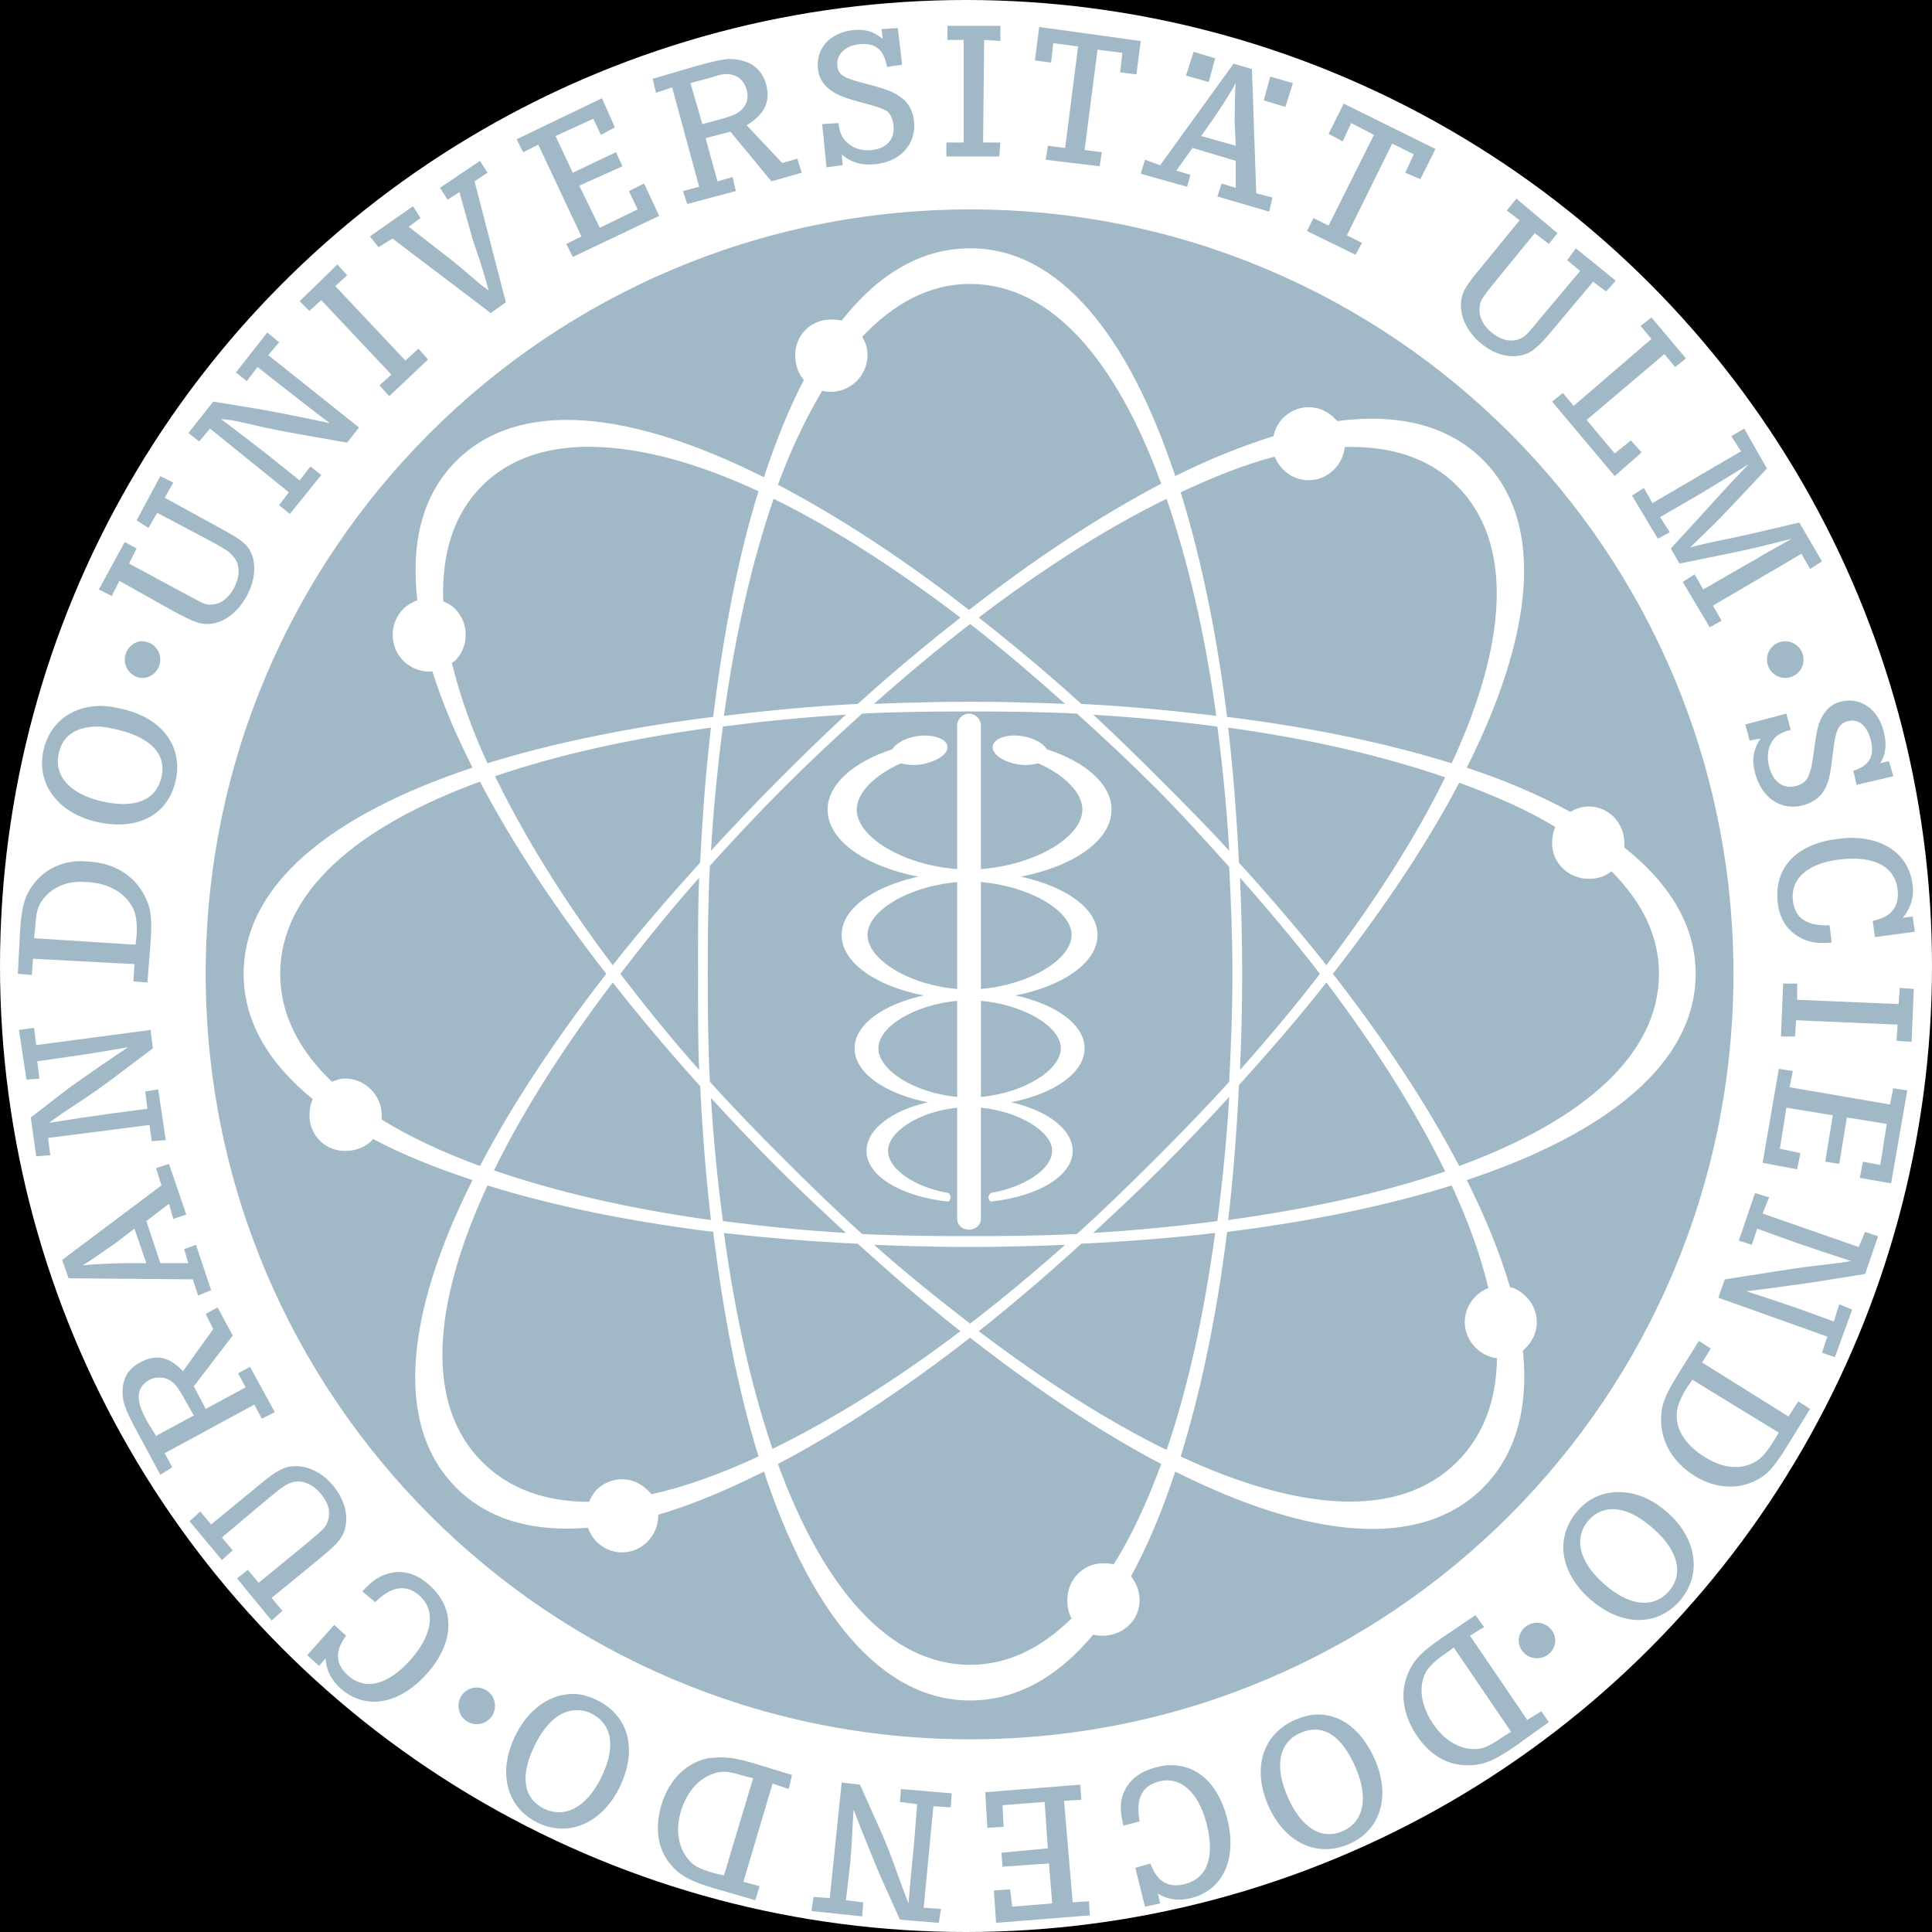 <?xml version="1.0" encoding="UTF-8" standalone="no"?>
<!-- Generator: Adobe Illustrator 26.3.1, SVG Export Plug-In . SVG Version: 6.00 Build 0)  -->

<svg
        version="1.1"
        id="affiliation"
        x="0px"
        y="0px"
        viewBox="0 0 256 256"
        style="enable-background:new 0 0 256 256;"
        xmlns="http://www.w3.org/2000/svg"
        xmlns:svg="http://www.w3.org/2000/svg">
    <defs
            id="defs1"/>
    <style
            type="text/css"
            id="style1"> .st0{fill:#FFFFFF;} .st1{display:none;fill:#FFFFFF;}
        .st2{fill:#BF0028;}</style> <rect
        id="black"
        width="256"
        height="256"/> <circle
        id="background"
        class="st0"
        cx="128"
        cy="128"
        r="128"/>
    <g
            id="logo"
            transform="matrix(4.578,0,0,4.578,3.661,3.43)">
        <g
                transform="translate(-233.551,-504.902)"
                id="g1"> <path
                d="M 26.906,0 V 0.406 H 27.375 V 3.375 h -0.5 v 0.406 h 1.531 L 28.438,3.375 h -0.5 L 27.969,0.406 28.438,0.438 V 0 Z M 29.562,0.031 29.438,1 29.906,1.062 29.969,0.5 l 0.719,0.094 -0.375,2.938 -0.5,-0.062 L 29.75,3.875 31.312,4.062 31.375,3.656 30.875,3.594 31.25,0.688 31.969,0.781 31.906,1.344 32.375,1.406 32.5,0.438 Z M 25.469,0.062 25,0.094 25.031,0.375 c -0.269,-0.214 -0.505,-0.292 -0.875,-0.25 -0.649,0.074 -1.066,0.534 -1,1.125 0.029,0.249 0.151,0.446 0.344,0.594 0.176,0.133 0.346,0.212 0.812,0.344 0.569,0.15 0.711,0.198 0.844,0.281 0.109,0.08 0.169,0.24 0.188,0.406 0.045,0.394 -0.179,0.667 -0.625,0.719 -0.301,0.035 -0.576,-0.062 -0.75,-0.25 C 23.847,3.22 23.789,3.092 23.75,2.812 l -0.469,0.031 0.125,1.25 0.469,-0.062 -0.031,-0.312 c 0.296,0.249 0.599,0.328 1,0.281 0.725,-0.083 1.167,-0.6 1.094,-1.25 -0.031,-0.28 -0.15,-0.51 -0.344,-0.656 -0.201,-0.154 -0.362,-0.241 -1,-0.406 -0.671,-0.176 -0.843,-0.244 -0.875,-0.531 -0.037,-0.326 0.224,-0.579 0.625,-0.625 0.482,-0.055 0.725,0.161 0.812,0.656 L 25.594,1.125 Z M 34.031,0.75 33.812,1.438 34.469,1.625 34.656,0.938 Z M 20.469,0.969 C 20.283,0.993 20.03,1.053 19.656,1.156 l -1.281,0.375 0.094,0.406 0.469,-0.156 0.781,2.875 -0.469,0.125 0.125,0.375 1.406,-0.375 L 20.688,4.375 20.25,4.5 19.906,3.25 20.625,3.062 21.812,4.5 22.688,4.25 22.562,3.844 22.125,3.969 21.094,2.875 c 0.521,-0.31 0.7,-0.689 0.562,-1.188 C 21.552,1.314 21.308,1.086 20.938,1 20.789,0.966 20.654,0.944 20.469,0.969 Z m 14.719,0.125 -2.125,2.938 L 32.625,3.875 32.5,4.281 33.844,4.656 33.938,4.312 33.531,4.188 34,3.531 l 1.25,0.375 V 4.688 l -0.406,-0.125 -0.125,0.375 1.5,0.438 L 36.312,4.969 35.844,4.844 35.719,1.25 Z M 20.375,1.406 c 0.108,-0.018 0.18,-0.013 0.25,0 0.223,0.033 0.399,0.188 0.469,0.438 0.062,0.228 0.015,0.411 -0.125,0.562 -0.123,0.128 -0.241,0.189 -0.688,0.312 l -0.469,0.125 -0.344,-1.188 0.469,-0.125 C 20.15,1.473 20.267,1.425 20.375,1.406 Z m 15.875,0.062 -0.188,0.688 0.625,0.188 0.219,-0.688 z m -1,0.188 C 35.225,1.95 35.227,2.085 35.219,2.781 l 0.031,0.688 -1,-0.281 0.375,-0.531 c 0.341,-0.509 0.519,-0.801 0.625,-1 z m -18.344,0.438 -2.469,1.188 0.188,0.375 0.438,-0.219 1.25,2.656 L 15.875,6.312 16.062,6.688 18.562,5.5 18.125,4.562 17.688,4.781 17.938,5.312 16.844,5.844 16.25,4.625 17.5,4.062 17.312,3.656 16.062,4.25 l -0.5,-1.062 1.094,-0.5 L 16.875,3.156 17.281,2.938 Z M 38.375,2.25 37.938,3.125 38.344,3.344 38.594,2.812 39.25,3.156 37.938,5.781 37.5,5.562 l -0.188,0.375 1.406,0.688 0.188,-0.344 -0.438,-0.219 1.312,-2.656 0.625,0.312 -0.25,0.531 0.438,0.188 0.438,-0.875 z m -25,1.656 -1.156,0.781 0.219,0.344 0.344,-0.219 0.375,1.344 c 0.03,0.109 0.196,0.565 0.25,0.75 C 13.518,7.245 13.579,7.495 13.625,7.656 13.544,7.593 13.461,7.539 13.375,7.469 12.889,7.055 12.754,6.933 12.438,6.688 l -1.125,-0.875 0.344,-0.25 -0.219,-0.344 -1.25,0.875 0.25,0.312 0.406,-0.25 L 13.688,8.312 14.125,8 13.219,4.5 13.594,4.25 Z M 43.375,5 43.094,5.344 43.469,5.625 42.344,7 c -0.436,0.528 -0.515,0.67 -0.562,0.906 -0.071,0.435 0.129,0.922 0.562,1.281 0.381,0.315 0.807,0.435 1.188,0.344 0.281,-0.064 0.495,-0.25 0.906,-0.75 l 1.156,-1.375 0.375,0.281 L 46.25,7.375 45.094,6.438 l -0.25,0.344 0.375,0.312 -1.156,1.375 C 43.7,8.91 43.66,8.96 43.531,9.031 43.269,9.17 42.955,9.121 42.656,8.875 42.391,8.657 42.274,8.389 42.312,8.125 42.339,7.95 42.326,7.939 42.781,7.375 L 43.906,6 44.312,6.312 44.562,6 Z M 27.562,5.312 c -12.215,-1e-7 -22.125,9.901 -22.125,22.125 1e-7,12.224 9.91,22.156 22.125,22.156 12.214,0 22.094,-9.932 22.094,-22.156 -10e-7,-12.224 -9.88,-22.125 -22.094,-22.125 z m 0,1.125 c 2.581,-2e-7 4.585,2.52 5.938,6.594 0.986,-0.495 1.951,-0.877 2.844,-1.156 0.04,-0.196 0.13,-0.379 0.281,-0.531 0.41,-0.41 1.059,-0.411 1.469,0 0.035,0.035 0.065,0.056 0.094,0.094 1.745,-0.229 3.204,0.11 4.219,1.125 1.825,1.826 1.458,5.066 -0.469,8.906 1.116,0.371 2.134,0.81 3,1.281 0.156,-0.094 0.335,-0.156 0.531,-0.156 0.58,0 1.031,0.481 1.031,1.062 -10e-7,0.044 0.005,0.083 0,0.125 1.316,1.049 2.062,2.266 2.062,3.656 10e-7,2.582 -2.553,4.616 -6.625,5.969 0.544,1.085 0.968,2.124 1.25,3.094 0.175,0.045 0.331,0.144 0.469,0.281 0.411,0.411 0.411,1.059 0,1.469 -0.033,0.035 -0.056,0.065 -0.094,0.094 0.167,1.635 -0.19,3.002 -1.156,3.969 -1.826,1.827 -5.069,1.459 -8.906,-0.469 -0.376,1.14 -0.801,2.154 -1.281,3.031 0.146,0.181 0.25,0.436 0.25,0.688 -10e-7,0.581 -0.482,1.031 -1.062,1.031 -0.105,-10e-7 -0.186,-0.003 -0.281,-0.031 -1.026,1.231 -2.223,1.906 -3.562,1.906 -2.584,0 -4.619,-2.545 -5.969,-6.625 -1.073,0.537 -2.103,0.969 -3.062,1.25 0.01,0.281 -0.098,0.565 -0.312,0.781 -0.41,0.41 -1.059,0.411 -1.469,0 -0.112,-0.112 -0.199,-0.266 -0.25,-0.406 -1.564,0.13 -2.879,-0.221 -3.812,-1.156 -1.826,-1.826 -1.455,-5.066 0.469,-8.906 -1.071,-0.355 -2.034,-0.741 -2.875,-1.188 -0.193,0.225 -0.492,0.344 -0.812,0.344 -0.581,2e-6 -1.031,-0.451 -1.031,-1.031 -2e-7,-0.164 0.028,-0.331 0.094,-0.469 -1.279,-1.04 -2,-2.255 -2,-3.625 0,-2.584 2.55,-4.615 6.625,-5.969 C 12.665,20.489 12.277,19.574 12,18.688 c -0.297,0.025 -0.616,-0.084 -0.844,-0.312 -0.41,-0.41 -0.41,-1.09 0,-1.5 0.113,-0.112 0.266,-0.199 0.406,-0.25 -0.19,-1.675 0.142,-3.046 1.125,-4.031 1.826,-1.826 5.069,-1.458 8.906,0.469 C 21.939,12.02 22.319,11.076 22.75,10.25 22.584,10.065 22.5,9.8 22.5,9.531 22.5,8.95 22.95,8.5 23.531,8.5 c 0.104,-5e-7 0.216,0.004 0.312,0.031 C 24.902,7.181 26.155,6.438 27.562,6.438 Z M 9.25,6.906 8.156,7.969 8.438,8.25 8.781,7.938 l 2.031,2.156 -0.344,0.312 0.281,0.312 1.125,-1.062 -0.281,-0.312 -0.375,0.344 L 9.188,7.531 9.531,7.219 Z m 18.312,0.562 c -1.161,-1e-7 -2.201,0.554 -3.125,1.531 0.099,0.16 0.156,0.33 0.156,0.531 -1e-6,0.581 -0.482,1.062 -1.062,1.062 -0.092,0 -0.165,-0.009 -0.25,-0.031 C 22.816,11.341 22.375,12.26 22,13.281 c 1.754,0.921 3.619,2.135 5.531,3.625 1.921,-1.499 3.803,-2.732 5.562,-3.656 C 31.788,9.678 29.907,7.469 27.562,7.469 Z m 19.719,0.969 -0.312,0.25 0.312,0.375 -2.25,1.938 -0.312,-0.375 -0.312,0.25 1.812,2.156 L 47,12.344 46.688,12 l -0.469,0.375 -0.812,-0.969 2.25,-1.906 0.312,0.375 0.312,-0.25 z M 7.219,8.875 6.312,10.031 6.625,10.281 6.938,9.875 7.812,10.562 C 8.275,10.921 8.671,11.232 9.031,11.5 8.41,11.365 7.52,11.186 7,11.094 L 5.656,10.875 4.938,11.781 5.25,12.031 5.562,11.656 7.844,13.5 7.562,13.875 7.875,14.125 8.781,13 l -0.312,-0.25 -0.312,0.406 -0.938,-0.75 C 7.082,12.296 6.301,11.695 5.875,11.375 c 0.139,0.022 0.297,0.03 0.438,0.062 0.754,0.164 0.951,0.226 1.625,0.344 L 9.531,12.062 9.875,11.625 7.25,9.531 7.562,9.156 Z m 42.75,2.781 -0.375,0.219 0.281,0.438 -2.562,1.5 -0.25,-0.438 -0.344,0.219 0.75,1.25 0.344,-0.188 -0.281,-0.438 1.188,-0.688 c 0.857,-0.522 0.95,-0.575 1.375,-0.844 C 49.721,13.076 49.312,13.512 48.875,14 l -1.031,1.125 0.25,0.438 L 49.625,15.25 c 0.614,-0.124 0.911,-0.204 1.719,-0.406 l -0.5,0.281 -0.281,0.156 -0.312,0.188 c -0.148,0.077 -0.241,0.133 -0.281,0.156 l -1.188,0.688 -0.25,-0.438 -0.344,0.219 0.781,1.312 0.344,-0.188 -0.25,-0.438 2.562,-1.5 0.25,0.438 L 52.219,15.5 51.562,14.375 50.094,14.719 c -0.779,0.176 -0.961,0.186 -1.688,0.375 0.536,-0.527 0.749,-0.718 1.188,-1.188 L 50.625,12.812 Z m -33.188,0.531 c -1.362,-0.049 -2.514,0.294 -3.344,1.125 -0.831,0.83 -1.174,1.978 -1.125,3.344 0.126,0.051 0.241,0.115 0.344,0.219 0.41,0.41 0.41,1.09 0,1.5 l -0.094,0.062 c 0.219,0.902 0.561,1.89 1.031,2.906 C 15.488,20.754 17.715,20.299 20.125,20 c 0.299,-2.416 0.723,-4.636 1.312,-6.531 -1.725,-0.802 -3.294,-1.232 -4.656,-1.281 z m 21.625,0 c -0.021,0.237 -0.131,0.474 -0.312,0.656 -0.41,0.41 -1.059,0.411 -1.469,0 -0.103,-0.102 -0.199,-0.247 -0.25,-0.375 C 35.516,12.691 34.615,13.055 33.656,13.5 34.246,15.395 34.7,17.586 35,20 c 2.41,0.299 4.607,0.754 6.5,1.344 1.603,-3.454 1.815,-6.371 0.156,-8.031 -0.814,-0.815 -1.921,-1.157 -3.25,-1.125 z M 4.125,13.031 3.438,14.312 l 0.344,0.219 0.25,-0.438 1.594,0.844 c 0.501,0.273 0.531,0.325 0.625,0.438 0.186,0.231 0.185,0.565 0,0.906 C 6.086,16.581 5.859,16.74 5.594,16.75 5.416,16.758 5.42,16.744 4.781,16.406 L 3.219,15.562 3.438,15.125 3.094,14.938 l -0.75,1.375 0.375,0.188 0.219,-0.438 1.562,0.875 c 0.601,0.326 0.757,0.374 1,0.375 C 5.939,17.301 6.356,16.995 6.625,16.5 6.86,16.066 6.911,15.606 6.75,15.25 6.634,14.986 6.411,14.84 5.844,14.531 L 4.25,13.656 4.5,13.219 Z m 17.75,0.656 c -0.62,1.805 -1.114,3.934 -1.438,6.281 C 21.68,19.823 22.975,19.69 24.312,19.625 c 0.995,-0.904 1.985,-1.722 2.969,-2.5 -1.881,-1.43 -3.697,-2.599 -5.406,-3.438 z m 11.375,0 c -1.716,0.838 -3.546,2.002 -5.438,3.438 0.984,0.776 1.974,1.597 2.969,2.5 1.345,0.066 2.659,0.196 3.906,0.344 -0.321,-2.35 -0.819,-4.476 -1.438,-6.281 z m -5.688,3.625 c -0.919,0.708 -1.851,1.486 -2.781,2.312 0.91,-0.037 1.84,-0.062 2.781,-0.062 0.943,0 1.841,0.025 2.75,0.062 -0.93,-0.826 -1.833,-1.605 -2.75,-2.312 z m -23.969,0.5 c -0.134,0 -0.241,0.054 -0.344,0.156 -0.205,0.205 -0.205,0.545 0,0.75 0.205,0.206 0.512,0.206 0.719,0 0.205,-0.205 0.205,-0.545 0,-0.75 -0.102,-0.102 -0.241,-0.156 -0.375,-0.156 z m 47.562,0 c -0.134,0 -0.273,0.054 -0.375,0.156 -0.205,0.205 -0.204,0.545 0,0.75 0.205,0.206 0.545,0.206 0.75,0 0.205,-0.205 0.205,-0.545 0,-0.75 -0.102,-0.102 -0.241,-0.156 -0.375,-0.156 z m 1.594,1.75 C 52.506,19.625 52.337,19.789 52.219,20 52.111,20.194 52.064,20.394 52,20.875 51.93,21.458 51.877,21.608 51.812,21.75 51.749,21.869 51.63,21.957 51.469,22 51.086,22.099 50.8,21.872 50.688,21.438 c -0.076,-0.294 -0.035,-0.581 0.125,-0.781 0.106,-0.138 0.23,-0.204 0.5,-0.281 L 51.188,19.906 50,20.219 50.125,20.688 50.438,20.625 c -0.207,0.328 -0.258,0.61 -0.156,1 0.183,0.708 0.743,1.101 1.375,0.938 0.273,-0.071 0.507,-0.226 0.625,-0.438 0.125,-0.221 0.176,-0.406 0.25,-1.062 0.083,-0.69 0.158,-0.866 0.438,-0.938 0.316,-0.083 0.556,0.14 0.656,0.531 0.123,0.471 -0.021,0.751 -0.5,0.906 l 0.094,0.406 1.062,-0.25 -0.125,-0.438 -0.25,0.062 c 0.175,-0.297 0.186,-0.575 0.094,-0.938 -0.164,-0.632 -0.676,-0.993 -1.25,-0.844 z m -50.5,0.125 c -0.753,0.061 -1.323,0.512 -1.5,1.25 -0.234,0.97 0.385,1.825 1.5,2.094 1.176,0.283 2.074,-0.165 2.312,-1.156 0.235,-0.984 -0.354,-1.819 -1.5,-2.094 C 2.776,19.712 2.501,19.667 2.25,19.688 Z m 25.281,0.156 c -1.057,1e-6 -2.081,0.01 -3.094,0.062 -0.756,0.681 -1.53,1.405 -2.281,2.156 -0.745,0.745 -1.448,1.501 -2.125,2.25 -0.052,1.02 -0.062,2.06 -0.062,3.125 0,1.062 0.01,2.107 0.062,3.125 0.679,0.753 1.409,1.502 2.156,2.25 0.749,0.749 1.496,1.475 2.25,2.156 1.011,0.051 2.036,0.062 3.094,0.062 1.063,2e-6 2.107,-0.01 3.125,-0.062 0.752,-0.68 1.502,-1.41 2.25,-2.156 0.754,-0.756 1.472,-1.489 2.156,-2.25 0.052,-1.011 0.094,-2.069 0.094,-3.125 10e-7,-1.059 -0.043,-2.081 -0.094,-3.094 -0.681,-0.757 -1.374,-1.529 -2.125,-2.281 -0.75,-0.75 -1.526,-1.475 -2.281,-2.156 -1.016,-0.052 -2.064,-0.062 -3.125,-0.062 z m 0,0.062 c 0.19,1e-6 0.344,0.164 0.344,0.344 v 4.156 c 1.567,-0.115 2.938,-0.925 2.938,-1.719 0,-0.49 -0.515,-1.006 -1.281,-1.344 -0.159,0.046 -0.371,0.07 -0.594,0.031 -0.445,-0.079 -0.757,-0.309 -0.719,-0.531 0.04,-0.223 0.429,-0.359 0.875,-0.281 0.334,0.06 0.59,0.209 0.688,0.375 1.135,0.37 1.875,1.021 1.875,1.75 0,0.881 -1.08,1.636 -2.625,1.938 1.31,0.291 2.219,0.925 2.219,1.688 0,0.792 -0.983,1.479 -2.375,1.75 1.181,0.261 2,0.845 2,1.531 0,0.711 -0.881,1.316 -2.125,1.562 1.054,0.236 1.781,0.791 1.781,1.406 1e-6,0.728 -1.01,1.323 -2.375,1.469 1e-6,-10e-7 -0.062,-0.048 -0.062,-0.125 -0.003,-0.06 0.062,-0.125 0.062,-0.125 0.993,-0.167 1.781,-0.7 1.781,-1.219 0,-0.561 -0.964,-1.141 -2.062,-1.25 v 3.219 c 0,0.177 -0.154,0.312 -0.344,0.312 -0.191,0 -0.344,-0.135 -0.344,-0.312 V 31.312 c -1.095,0.111 -2,0.69 -2,1.25 0,0.519 0.757,1.051 1.75,1.219 1e-6,10e-7 0.064,0.065 0.062,0.125 -0.003,0.077 -0.062,0.125 -0.062,0.125 -1.365,-0.146 -2.375,-0.741 -2.375,-1.469 1e-6,-0.615 0.726,-1.17 1.781,-1.406 -1.245,-0.246 -2.125,-0.851 -2.125,-1.562 -1e-6,-0.686 0.819,-1.27 2,-1.531 -1.393,-0.271 -2.375,-0.958 -2.375,-1.75 0,-0.762 0.91,-1.396 2.219,-1.688 -1.544,-0.301 -2.625,-1.056 -2.625,-1.938 1e-6,-0.729 0.74,-1.38 1.875,-1.75 0.098,-0.166 0.354,-0.315 0.688,-0.375 0.446,-0.077 0.866,0.059 0.906,0.281 0.039,0.223 -0.304,0.453 -0.75,0.531 -0.222,0.039 -0.435,0.015 -0.594,-0.031 -0.767,0.338 -1.281,0.854 -1.281,1.344 0,0.793 1.345,1.603 2.906,1.719 V 20.25 c 1e-6,-0.177 0.152,-0.344 0.344,-0.344 z m -3.562,0.031 c -1.239,0.074 -2.415,0.195 -3.562,0.344 -0.149,1.15 -0.271,2.353 -0.344,3.594 0.613,-0.667 1.244,-1.336 1.906,-2 0.666,-0.666 1.33,-1.321 2,-1.938 z m 7.156,0 c 0.673,0.618 1.333,1.269 2,1.938 0.667,0.666 1.323,1.33 1.938,2 C 34.989,22.63 34.869,21.434 34.719,20.281 33.566,20.13 32.37,20.011 31.125,19.938 Z M 2.281,20.281 c 0.195,-0.002 0.388,0.037 0.625,0.094 0.946,0.229 1.409,0.718 1.25,1.375 -0.16,0.666 -0.775,0.922 -1.75,0.688 C 1.481,22.215 1.03,21.69 1.188,21.031 c 0.119,-0.494 0.507,-0.744 1.094,-0.75 z M 20.062,20.312 c -2.345,0.32 -4.446,0.789 -6.25,1.406 0.836,1.716 1.974,3.578 3.406,5.469 0.776,-0.986 1.627,-1.972 2.531,-2.969 0.065,-1.341 0.166,-2.661 0.312,-3.906 z m 14.969,0 c 0.146,1.247 0.246,2.562 0.312,3.906 0.9,0.993 1.758,1.988 2.531,2.969 1.43,-1.886 2.6,-3.725 3.438,-5.438 -1.801,-0.62 -3.938,-1.115 -6.281,-1.438 z M 13.375,21.875 c -3.574,1.306 -5.781,3.212 -5.781,5.562 -2e-7,1.155 0.532,2.205 1.5,3.125 0.121,-0.049 0.235,-0.094 0.375,-0.094 0.58,1e-6 1.062,0.481 1.062,1.062 v 0.125 c 0.809,0.502 1.76,0.945 2.844,1.344 0.92,-1.756 2.165,-3.646 3.656,-5.562 C 15.535,25.515 14.299,23.635 13.375,21.875 Z m 28.344,0.031 c -0.922,1.756 -2.163,3.612 -3.656,5.531 1.494,1.917 2.734,3.804 3.656,5.562 3.572,-1.309 5.781,-3.215 5.781,-5.562 0,-1.102 -0.49,-2.08 -1.375,-2.969 -0.183,0.152 -0.401,0.219 -0.656,0.219 -0.58,1e-6 -1.062,-0.451 -1.062,-1.031 -10e-7,-0.158 0.031,-0.334 0.094,-0.469 -0.795,-0.485 -1.728,-0.895 -2.781,-1.281 z M 53.125,23.5 c -0.137,-0.003 -0.288,0.014 -0.438,0.031 -1.201,0.137 -1.865,0.83 -1.75,1.844 0.054,0.476 0.274,0.802 0.625,1 0.261,0.146 0.507,0.198 0.938,0.156 l -0.062,-0.5 c -0.661,0.029 -1.004,-0.205 -1.062,-0.719 -0.072,-0.636 0.439,-1.08 1.375,-1.188 0.982,-0.11 1.581,0.21 1.656,0.875 0.056,0.499 -0.174,0.791 -0.719,0.906 L 53.75,26.375 54.906,26.219 54.844,25.781 54.562,25.812 C 54.782,25.535 54.885,25.238 54.844,24.875 54.75,24.042 54.087,23.522 53.125,23.5 Z M 1.594,24.188 C 1.147,24.249 0.766,24.46 0.5,24.781 0.221,25.124 0.111,25.429 0.062,26.219 L 0,27.438 0.406,27.469 0.438,27 3.375,27.156 3.344,27.656 3.75,27.688 3.844,26.5 C 3.889,25.786 3.848,25.512 3.656,25.156 3.363,24.59 2.785,24.231 2.062,24.188 c -0.163,-0.01 -0.32,-0.021 -0.469,0 z m 18.125,0.469 c -0.828,0.932 -1.573,1.861 -2.281,2.781 0.709,0.922 1.454,1.849 2.281,2.781 -0.037,-0.909 -0.031,-1.84 -0.031,-2.781 1e-6,-0.947 -0.006,-1.867 0.031,-2.781 z m 15.656,0 c 0.037,0.91 0.062,1.839 0.062,2.781 2e-6,0.936 -0.025,1.877 -0.062,2.781 0.823,-0.928 1.606,-1.865 2.312,-2.781 -0.706,-0.917 -1.49,-1.853 -2.312,-2.781 z m -33.75,0.125 c 0.124,-0.016 0.27,-0.008 0.406,0 0.516,0.033 0.915,0.235 1.156,0.531 0.205,0.256 0.282,0.507 0.25,1.031 l -0.031,0.25 -2.938,-0.188 L 0.5,26.125 C 0.531,25.631 0.576,25.461 0.75,25.25 0.947,25.005 1.253,24.828 1.625,24.781 Z m 25.562,0 c -1.392,0.117 -2.594,0.825 -2.594,1.531 1e-6,0.709 1.204,1.448 2.594,1.562 z m 0.688,0 V 27.875 c 1.396,-0.115 2.625,-0.854 2.625,-1.562 0,-0.709 -1.232,-1.417 -2.625,-1.531 z M 17.219,27.688 c -1.431,1.886 -2.6,3.726 -3.438,5.438 1.804,0.621 3.933,1.115 6.281,1.438 -0.146,-1.242 -0.247,-2.536 -0.312,-3.875 -0.905,-0.999 -1.752,-2.013 -2.531,-3 z m 20.656,0 c -0.775,0.983 -1.631,1.975 -2.531,2.969 -0.065,1.343 -0.166,2.66 -0.312,3.906 2.342,-0.321 4.48,-0.789 6.281,-1.406 C 40.475,31.442 39.305,29.575 37.875,27.688 Z m 13.219,0.031 -0.062,1.531 h 0.406 l 0.031,-0.469 2.938,0.125 L 54.375,29.375 54.812,29.406 54.875,27.875 54.469,27.844 54.438,28.312 51.5,28.188 v -0.469 z m -23.906,0.5 c -1.239,0.115 -2.281,0.746 -2.281,1.375 0,0.63 1.046,1.292 2.281,1.406 z m 0.688,0 V 31 c 1.241,-0.113 2.312,-0.775 2.312,-1.406 0,-0.631 -1.074,-1.264 -2.312,-1.375 z M 0.469,29 0.031,29.062 0.25,30.5 0.625,30.469 0.562,29.969 1.656,29.812 C 2.235,29.729 2.745,29.636 3.188,29.562 2.659,29.916 1.896,30.441 1.469,30.75 L 0.375,31.594 0.531,32.719 0.938,32.688 0.875,32.188 3.812,31.812 3.875,32.281 4.281,32.25 4.062,30.781 l -0.375,0.062 0.062,0.5 L 2.562,31.5 C 2.389,31.522 1.431,31.665 0.906,31.75 1.018,31.666 1.13,31.579 1.25,31.5 1.891,31.071 2.071,30.966 2.625,30.562 L 3.906,29.594 3.844,29.062 0.531,29.5 Z m 50.5,1.188 -0.469,2.719 1,0.188 L 51.594,32.625 51,32.5 l 0.188,-1.188 1.344,0.219 -0.219,1.344 0.406,0.062 0.219,-1.344 1.156,0.188 -0.188,1.188 -0.5,-0.094 L 53.312,33.344 54.219,33.5 54.688,30.812 54.281,30.75 54.188,31.219 51.281,30.719 51.375,30.25 Z M 35.062,31 c -0.617,0.672 -1.27,1.363 -1.938,2.031 -0.664,0.665 -1.331,1.291 -2,1.906 1.241,-0.074 2.444,-0.194 3.594,-0.344 0.149,-1.151 0.27,-2.351 0.344,-3.594 z m -15,0.031 c 0.072,1.238 0.195,2.415 0.344,3.562 1.146,0.149 2.325,0.271 3.562,0.344 -0.666,-0.614 -1.339,-1.244 -2,-1.906 -0.665,-0.665 -1.292,-1.333 -1.906,-2 z M 4.375,32.938 4,33.062 l 0.156,0.5 -2.875,2.156 0.188,0.531 3.594,0.031 0.156,0.469 0.375,-0.156 -0.438,-1.312 -0.344,0.125 0.125,0.406 H 4.125 l -0.406,-1.219 0.656,-0.5 0.125,0.438 0.375,-0.125 z m 9.219,0.625 c -1.604,3.452 -1.816,6.34 -0.156,8 0.781,0.782 1.834,1.156 3.094,1.156 C 16.582,42.599 16.652,42.472 16.75,42.375 c 0.41,-0.411 1.059,-0.411 1.469,0 0.036,0.036 0.095,0.085 0.125,0.125 0.968,-0.215 1.99,-0.583 3.094,-1.094 -0.589,-1.894 -1.014,-4.09 -1.312,-6.5 -2.417,-0.299 -4.635,-0.752 -6.531,-1.344 z m 27.906,0 c -1.892,0.589 -4.09,1.044 -6.5,1.344 -0.299,2.416 -0.754,4.603 -1.344,6.5 3.45,1.604 6.341,1.816 8,0.156 0.764,-0.764 1.14,-1.779 1.156,-3 -0.229,-0.025 -0.449,-0.136 -0.625,-0.312 -0.41,-0.41 -0.411,-1.058 0,-1.469 0.111,-0.111 0.235,-0.199 0.375,-0.25 -0.219,-0.93 -0.575,-1.917 -1.062,-2.969 z m 8.781,0.219 -0.469,1.375 0.375,0.125 0.156,-0.469 1.125,0.406 c 0.165,0.058 1.087,0.369 1.594,0.531 -0.136,0.024 -0.264,0.049 -0.406,0.062 C 51.89,35.905 51.675,35.924 51,36.031 l -1.594,0.25 -0.188,0.531 3.156,1.125 -0.156,0.469 0.375,0.125 0.5,-1.375 L 52.719,37 52.562,37.5 51.531,37.125 c -0.554,-0.189 -1.071,-0.364 -1.5,-0.5 0.631,-0.075 1.542,-0.2 2.062,-0.281 l 1.375,-0.219 0.375,-1.094 -0.375,-0.125 -0.188,0.438 L 50.5,34.375 50.688,33.906 Z M 3.375,34.812 l 0.344,1 H 3.062 C 2.45,35.825 2.098,35.849 1.875,35.875 2.129,35.726 2.269,35.612 2.844,35.219 Z m 17.062,0.125 c 0.32,2.344 0.79,4.447 1.406,6.25 C 23.555,40.35 25.398,39.21 27.281,37.781 26.299,37.004 25.306,36.153 24.312,35.25 22.975,35.184 21.68,35.083 20.438,34.938 Z m 14.219,0 c -1.246,0.147 -2.533,0.246 -3.875,0.312 -0.995,0.904 -1.985,1.754 -2.969,2.531 1.888,1.432 3.724,2.598 5.438,3.438 0.62,-1.806 1.084,-3.931 1.406,-6.281 z m -9.875,0.344 c 0.929,0.824 1.865,1.574 2.781,2.281 0.919,-0.708 1.82,-1.456 2.75,-2.281 -0.909,0.037 -1.809,0.062 -2.75,0.062 -0.94,-10e-7 -1.873,-0.025 -2.781,-0.062 z m -19,1.812 -0.344,0.188 0.219,0.438 -0.875,1.219 c -0.42,-0.439 -0.796,-0.497 -1.25,-0.25 -0.341,0.185 -0.499,0.464 -0.5,0.844 -10e-8,0.304 0.068,0.505 0.438,1.188 L 4.125,41.938 4.469,41.719 4.25,41.312 6.844,39.906 7.062,40.312 7.438,40.125 6.719,38.812 6.375,39 6.594,39.406 5.438,40.031 5.094,39.375 l 1.125,-1.469 z m 21.781,0.875 C 25.648,39.462 23.755,40.701 22,41.625 c 1.308,3.579 3.215,5.812 5.562,5.812 1.087,-10e-7 2.059,-0.48 2.938,-1.344 -0.092,-0.157 -0.125,-0.335 -0.125,-0.531 1e-6,-0.58 0.45,-1.062 1.031,-1.062 0.106,0 0.216,0.003 0.312,0.031 0.514,-0.82 0.97,-1.799 1.375,-2.906 -1.758,-0.924 -3.612,-2.16 -5.531,-3.656 z m 21.094,0.094 -0.625,1 c -0.374,0.61 -0.472,0.876 -0.469,1.281 -0.007,0.638 0.352,1.246 0.969,1.625 0.556,0.341 1.143,0.399 1.656,0.188 0.407,-0.17 0.618,-0.388 1.031,-1.062 L 51.875,40.031 51.531,39.812 51.25,40.25 48.75,38.688 49,38.281 Z M 4.094,39.125 c 0.097,-0.002 0.193,0.011 0.281,0.062 0.152,0.089 0.247,0.185 0.469,0.594 l 0.25,0.438 L 4,40.812 3.75,40.406 C 3.54,40.017 3.507,39.861 3.5,39.719 3.482,39.495 3.586,39.31 3.812,39.188 3.917,39.131 3.997,39.127 4.094,39.125 Z m 44.375,0.062 2.5,1.531 -0.156,0.25 c -0.259,0.421 -0.405,0.551 -0.656,0.656 -0.385,0.165 -0.846,0.098 -1.312,-0.188 -0.441,-0.271 -0.739,-0.624 -0.812,-1 -0.061,-0.322 0.007,-0.584 0.281,-1.031 z M 8,41.688 c -0.288,0.01 -0.501,0.12 -1,0.531 L 5.594,43.375 5.281,43 l -0.312,0.281 0.938,1.125 0.312,-0.281 -0.312,-0.375 1.375,-1.156 C 7.721,42.23 7.798,42.203 7.938,42.156 8.22,42.07 8.535,42.2 8.781,42.5 c 0.218,0.264 0.276,0.531 0.188,0.781 -0.059,0.168 -0.071,0.19 -0.625,0.656 l -1.375,1.125 -0.312,-0.375 -0.312,0.25 1,1.219 0.312,-0.281 -0.312,-0.375 1.375,-1.125 C 9.246,43.94 9.345,43.818 9.438,43.594 9.591,43.181 9.482,42.684 9.125,42.25 8.811,41.869 8.39,41.671 8,41.688 Z m 38.375,0.75 c -0.454,-0.011 -0.881,0.149 -1.219,0.531 -0.67,0.758 -0.539,1.78 0.344,2.562 0.883,0.782 1.924,0.82 2.594,0.062 C 48.754,44.846 48.61,43.792 47.75,43.031 47.298,42.63 46.829,42.448 46.375,42.438 Z m -0.312,0.5 c 0.374,-0.044 0.812,0.146 1.281,0.562 0.711,0.63 0.885,1.305 0.438,1.812 -0.449,0.506 -1.146,0.427 -1.875,-0.219 -0.729,-0.645 -0.885,-1.336 -0.438,-1.844 0.17,-0.192 0.369,-0.286 0.594,-0.312 z m -35,1.812 c -0.097,-0.003 -0.183,0.009 -0.281,0.031 -0.292,0.066 -0.52,0.211 -0.812,0.531 l 0.375,0.312 c 0.471,-0.466 0.895,-0.531 1.281,-0.188 0.479,0.424 0.375,1.136 -0.25,1.844 C 10.72,48.021 10.062,48.194 9.562,47.75 9.186,47.417 9.171,47.045 9.5,46.594 l -0.344,-0.312 -0.781,0.875 0.344,0.312 0.188,-0.219 c 0.022,0.354 0.164,0.632 0.438,0.875 0.718,0.635 1.702,0.463 2.5,-0.438 0.801,-0.907 0.825,-1.886 0.062,-2.562 -0.269,-0.239 -0.553,-0.365 -0.844,-0.375 z m 31.125,1.25 -0.969,0.656 c -0.589,0.406 -0.806,0.63 -0.969,1 -0.266,0.58 -0.159,1.246 0.25,1.844 0.37,0.539 0.851,0.829 1.406,0.844 0.44,0.011 0.755,-0.083 1.406,-0.531 l 1,-0.719 -0.219,-0.312 -0.406,0.25 -1.656,-2.438 0.406,-0.25 z m 1.781,0.219 c -0.134,0 -0.273,0.053 -0.375,0.156 -0.205,0.205 -0.204,0.514 0,0.719 0.205,0.205 0.544,0.205 0.75,0 0.205,-0.205 0.205,-0.514 0,-0.719 -0.102,-0.103 -0.241,-0.156 -0.375,-0.156 z m -2.406,0.719 1.656,2.438 -0.25,0.156 C 42.56,49.811 42.398,49.883 42.125,49.875 c -0.42,-0.007 -0.846,-0.266 -1.156,-0.719 -0.292,-0.426 -0.398,-0.877 -0.312,-1.25 0.076,-0.319 0.255,-0.515 0.688,-0.812 z m -28.281,1.156 c -0.134,0 -0.273,0.054 -0.375,0.156 -0.205,0.205 -0.204,0.545 0,0.75 0.205,0.206 0.545,0.206 0.75,0 0.205,-0.205 0.205,-0.545 0,-0.75 -0.102,-0.102 -0.241,-0.156 -0.375,-0.156 z m 2.844,0.188 c -0.673,-0.028 -1.324,0.396 -1.719,1.188 -0.526,1.056 -0.279,2.08 0.625,2.531 0.891,0.446 1.863,0.029 2.375,-1 0.539,-1.084 0.286,-2.076 -0.625,-2.531 -0.227,-0.113 -0.432,-0.178 -0.656,-0.188 z M 16.156,48.75 c 0.149,-0.002 0.286,0.018 0.438,0.094 0.613,0.306 0.73,0.976 0.281,1.875 -0.425,0.851 -1.05,1.177 -1.656,0.875 -0.605,-0.303 -0.684,-0.973 -0.25,-1.844 0.326,-0.653 0.742,-0.994 1.188,-1 z m 21.5,0.125 c -0.225,-0.003 -0.454,0.054 -0.688,0.156 -0.927,0.404 -1.251,1.387 -0.781,2.469 0.47,1.083 1.416,1.529 2.344,1.125 0.912,-0.398 1.208,-1.383 0.75,-2.438 -0.362,-0.832 -0.95,-1.304 -1.625,-1.312 z m -0.062,0.438 c 0.445,0.028 0.825,0.403 1.125,1.094 0.379,0.873 0.245,1.574 -0.375,1.844 -0.621,0.27 -1.206,-0.106 -1.594,-1 -0.389,-0.894 -0.246,-1.574 0.375,-1.844 0.157,-0.068 0.32,-0.103 0.469,-0.094 z M 20.188,50.125 c -0.093,0.009 -0.184,0.004 -0.281,0.031 -0.618,0.158 -1.076,0.65 -1.281,1.344 -0.186,0.628 -0.117,1.215 0.219,1.656 0.27,0.35 0.554,0.525 1.312,0.75 l 1.188,0.344 0.125,-0.406 L 21,53.719 21.844,50.875 22.312,51.031 22.406,50.625 21.281,50.281 C 20.767,50.129 20.466,50.098 20.188,50.125 Z m 13.094,0.219 c -0.116,0.007 -0.22,0.031 -0.344,0.062 -0.464,0.119 -0.79,0.374 -0.938,0.75 -0.108,0.28 -0.1,0.516 0,0.938 l 0.469,-0.125 c -0.121,-0.652 0.061,-1.026 0.562,-1.156 0.619,-0.16 1.139,0.306 1.375,1.219 0.246,0.959 0.024,1.583 -0.625,1.75 -0.485,0.126 -0.809,-0.07 -1,-0.594 l -0.438,0.125 0.281,1.125 0.438,-0.094 L 33,54.062 c 0.306,0.18 0.615,0.216 0.969,0.125 C 34.896,53.947 35.3,53.04 35,51.875 34.736,50.85 34.096,50.296 33.281,50.344 Z m -12.844,0.188 c 0.167,0.001 0.342,0.051 0.594,0.125 l 0.25,0.062 -0.844,2.812 -0.281,-0.062 c -0.474,-0.14 -0.615,-0.221 -0.781,-0.438 -0.259,-0.331 -0.343,-0.819 -0.188,-1.344 0.148,-0.497 0.438,-0.863 0.781,-1.031 0.147,-0.071 0.301,-0.126 0.469,-0.125 z m 3.406,0.312 -0.344,3.344 -0.469,-0.031 -0.062,0.406 1.469,0.156 0.031,-0.406 -0.5,-0.062 0.125,-1.094 C 24.142,52.573 24.16,52.074 24.188,51.625 c 0.226,0.595 0.576,1.451 0.781,1.938 l 0.562,1.25 1.125,0.094 0.062,-0.406 -0.5,-0.031 0.281,-2.938 0.5,0.031 0.031,-0.406 -1.469,-0.125 -0.031,0.375 0.5,0.062 -0.094,1.188 c -0.016,0.175 -0.12,1.155 -0.156,1.688 C 25.725,54.216 25.674,54.072 25.625,53.938 25.351,53.215 25.299,53.004 25.031,52.375 L 24.375,50.906 Z M 30.75,50.906 28,51.125 28.062,52.156 28.531,52.125 28.5,51.5 29.719,51.406 29.812,52.75 28.469,52.875 28.5,53.281 l 1.344,-0.094 0.094,1.156 -1.156,0.094 -0.062,-0.5 -0.469,0.031 0.062,0.938 L 31.031,54.688 31,54.281 l -0.469,0.031 -0.25,-2.938 0.5,-0.031 z"
                transform="translate(233.268,504.902)"
                id="path2608"
                style="opacity:0.85;fill:#91acbc;fill-opacity:1;fill-rule:nonzero;stroke:none"/>
        </g>
    </g>
</svg>
